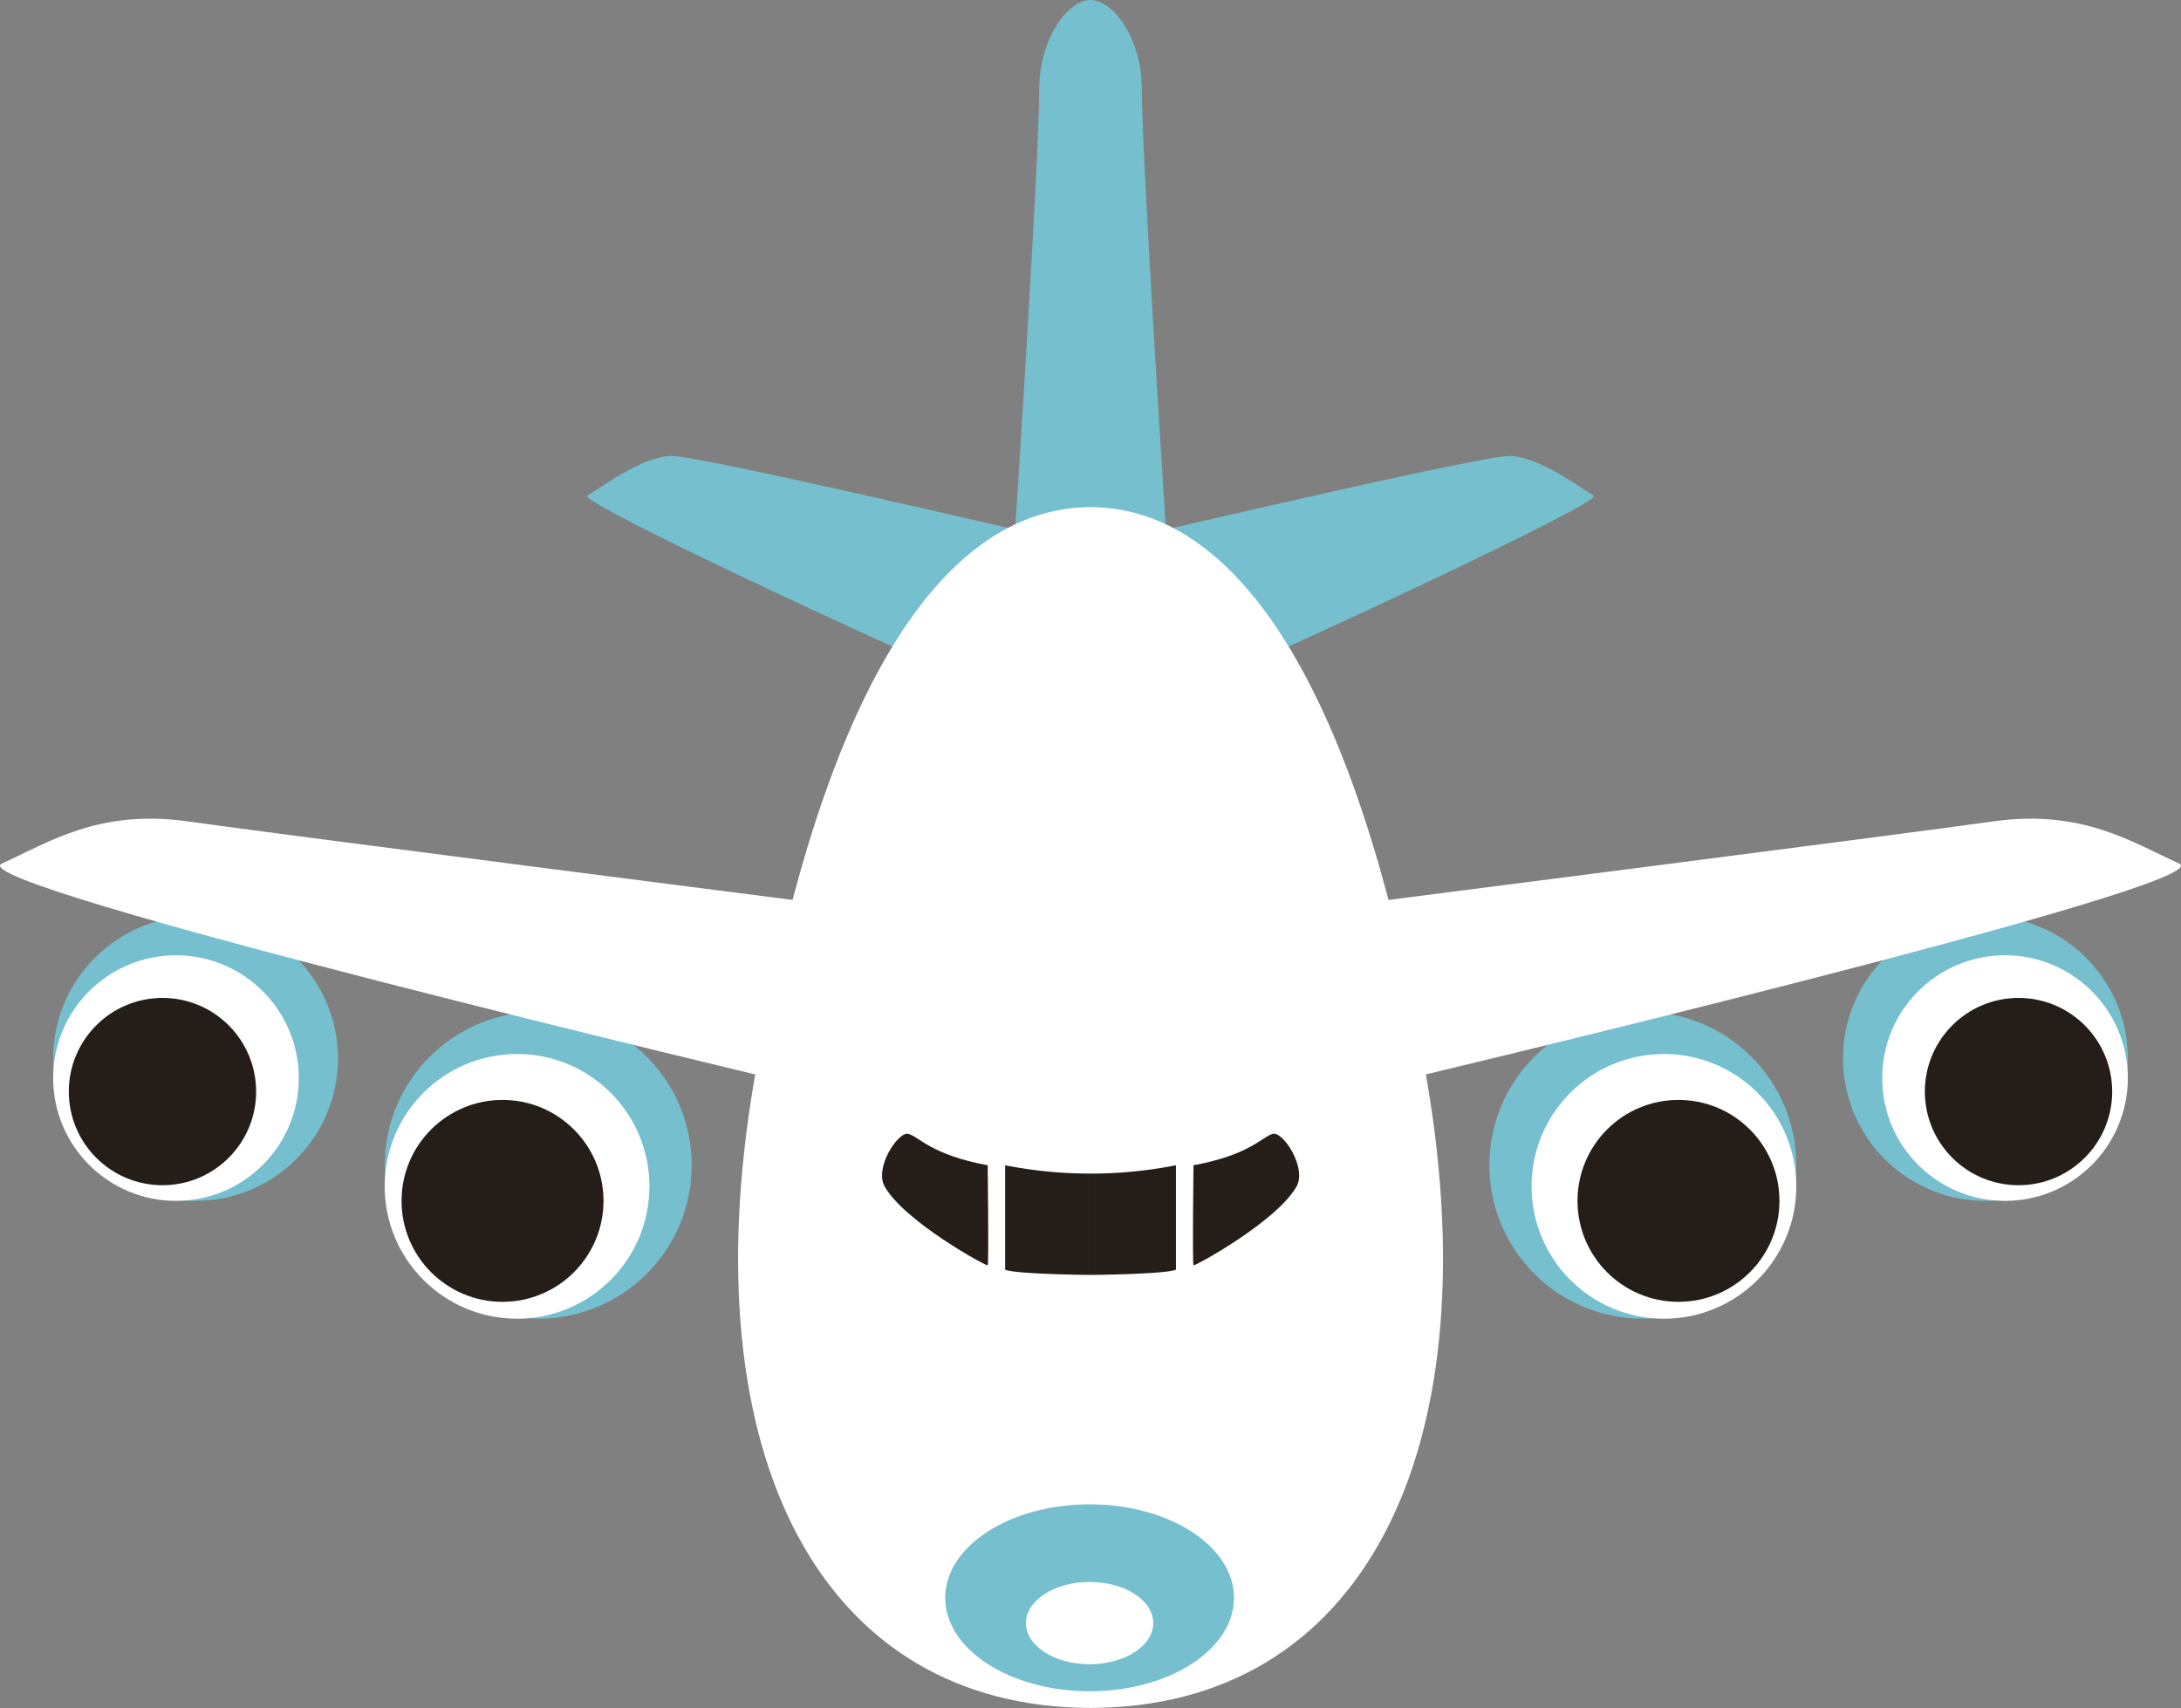 <svg id="Capa_1" data-name="Capa 1" xmlns="http://www.w3.org/2000/svg" viewBox="0 0 232.63 182.21"><rect x="0" y="0" width="232.63" height="182.21" fill="#808080" stroke="none"/><defs><style>.cls-1{fill:#75bfce;}.cls-2{fill:#fff;}.cls-3{fill:#251e18;}</style></defs><title>plane2</title><path class="cls-1" d="M-97.88,219.9v-54.1c-2.7,0-5.57,4.39-5.57,9.46,0,7.77-2.7,49-2.7,49Z" transform="translate(214.3 -165.81)"/><path class="cls-1" d="M-103.46,222.9s-36-8.45-39.19-8.45-7.77,3.55-9,4.22,34.63,17.23,38.18,18.58S-103.46,222.9-103.46,222.9Z" transform="translate(214.3 -165.81)"/><circle class="cls-1" cx="57.41" cy="124.3" r="16.37"/><circle class="cls-2" cx="55.15" cy="126.55" r="14.12"/><circle class="cls-3" cx="53.6" cy="128.1" r="10.77"/><circle class="cls-1" cx="20.86" cy="112.91" r="15.19"/><circle class="cls-2" cx="18.77" cy="115" r="13.1"/><circle class="cls-3" cx="17.33" cy="116.44" r="9.99"/><path class="cls-2" d="M-124.91,262.43s-59.91-7.66-69.37-9-14.86,2.25-19.82,4.5,84.23,23.42,84.23,23.42Z" transform="translate(214.3 -165.81)"/><path class="cls-2" d="M-97.88,219.9V348c-28.83,0-42.79-26.86-36-66.81S-114.55,219.9-97.88,219.9Z" transform="translate(214.3 -165.81)"/><path class="cls-3" d="M-97.88,291v10.81s-8-.06-9.21-0.56V290.11A46.85,46.85,0,0,0-97.88,291Z" transform="translate(214.3 -165.81)"/><path class="cls-3" d="M-108.95,290.11s0.13,10.54,0,10.67-8.91-4.69-11-8.42c-1.1-2,1.44-5.86,2.53-5.6S-115,289-108.95,290.11Z" transform="translate(214.3 -165.81)"/><path class="cls-1" d="M-98.08,219.9v-54.1c2.7,0,5.57,4.39,5.57,9.46,0,7.77,2.7,49,2.7,49Z" transform="translate(214.3 -165.81)"/><path class="cls-1" d="M-92.51,222.9s36-8.45,39.19-8.45,7.77,3.55,9,4.22S-79,235.91-82.54,237.26-92.51,222.9-92.51,222.9Z" transform="translate(214.3 -165.81)"/><circle class="cls-1" cx="175.23" cy="124.3" r="16.37"/><circle class="cls-2" cx="177.48" cy="126.55" r="14.12"/><circle class="cls-3" cx="179.03" cy="128.1" r="10.77"/><circle class="cls-1" cx="211.77" cy="112.91" r="15.19"/><circle class="cls-2" cx="213.86" cy="115" r="13.1"/><circle class="cls-3" cx="215.3" cy="116.44" r="9.99"/><path class="cls-2" d="M-71.06,262.43s59.91-7.66,69.37-9,14.86,2.25,19.82,4.5S-66.1,281.35-66.1,281.35Z" transform="translate(214.3 -165.81)"/><path class="cls-2" d="M-98.08,219.9V348c28.83,0,42.79-26.86,36-66.81S-81.42,219.9-98.08,219.9Z" transform="translate(214.3 -165.81)"/><path class="cls-3" d="M-98.08,291v10.81s8-.06,9.21-0.56V290.11A46.85,46.85,0,0,1-98.08,291Z" transform="translate(214.3 -165.81)"/><path class="cls-3" d="M-87,290.11s-0.13,10.54,0,10.67,8.91-4.69,11-8.42c1.1-2-1.44-5.86-2.53-5.6S-80.94,289-87,290.11Z" transform="translate(214.3 -165.81)"/><ellipse class="cls-1" cx="116.22" cy="170.44" rx="15.4" ry="9.97"/><ellipse class="cls-2" cx="116.22" cy="173.14" rx="6.79" ry="4.39"/></svg>